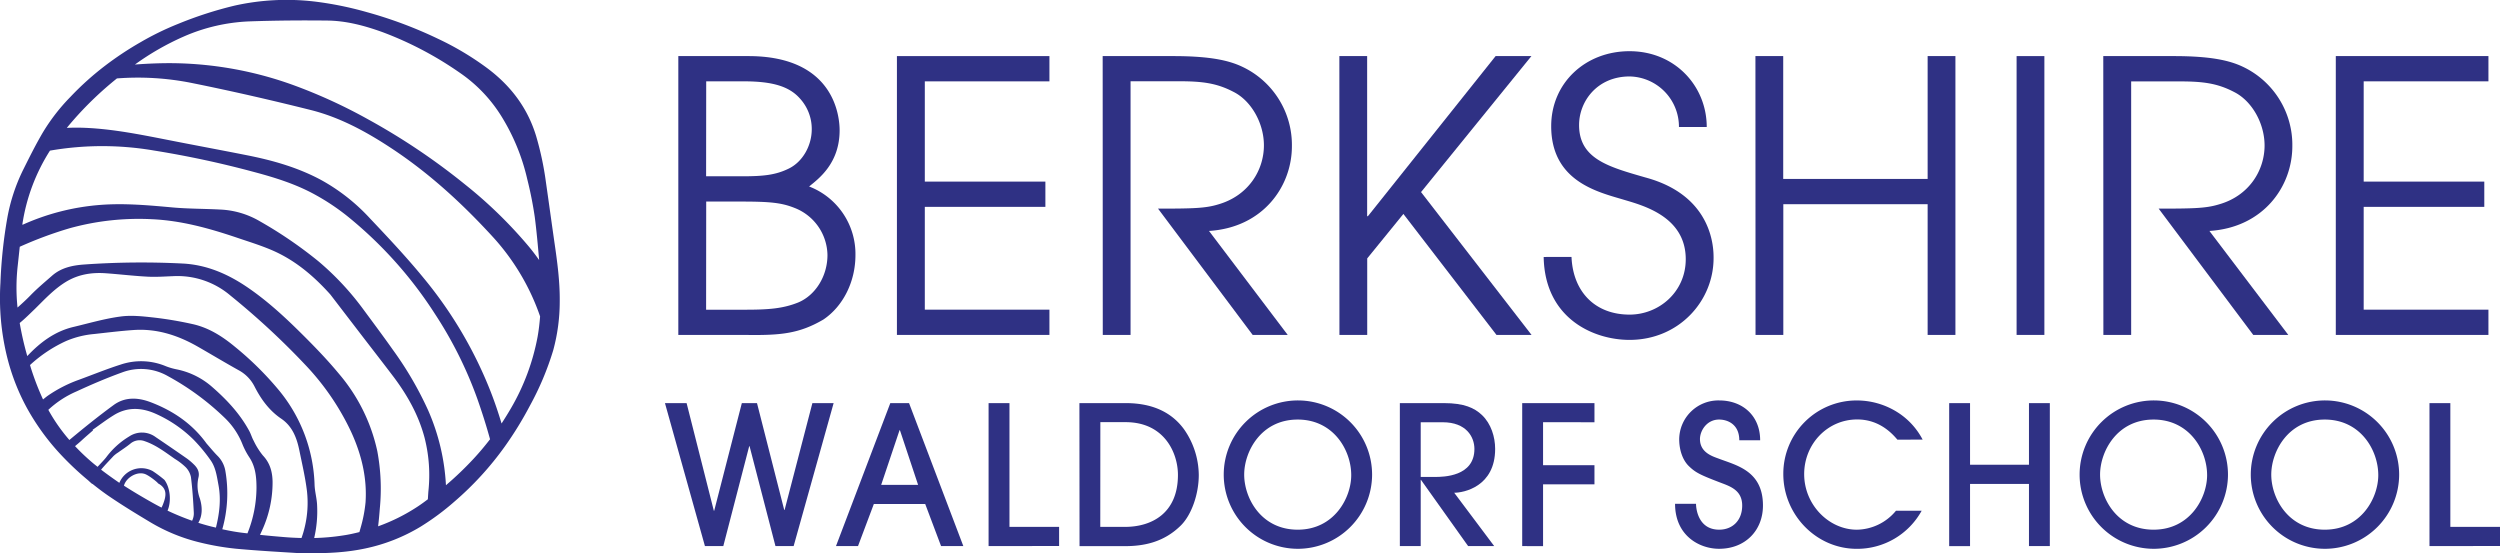 <svg id="Layer_1" data-name="Layer 1" xmlns="http://www.w3.org/2000/svg" viewBox="0 0 989.8 219.04"><defs><style>.cls-1{fill:#2f3184;}</style></defs><title>BWLogo_blue</title><path class="cls-1" d="M379.07,503.61h27.75c34.77,0,36.11,24.91,36.11,29.39,0,13-8.2,19.1-12.08,22.23a28.63,28.63,0,0,1,18.35,27.15c0,10.6-4.93,20.3-12.68,25.52-9.4,5.52-16.71,6.27-29.7,6.12H379.07Zm11,47.59H404c8.65,0,13.58-.45,18.95-3.13s8.95-9,8.95-15.52a17.86,17.86,0,0,0-4.62-12.08c-4.33-4.93-11-6.87-22.38-6.87H390.11Zm0,52.82h15.52c9.25,0,14.92-.45,20.89-2.84,6.86-2.83,11.64-10.44,11.64-18.8a20.37,20.37,0,0,0-13-18.65c-5.22-2.08-9.7-2.53-21.49-2.53H390.11Z" transform="translate(-110.51 -481.4)"/><path class="cls-1" d="M465.62,503.61H526v10H476.66v39.69H524.4v10H476.66V604H526v10H465.62Z" transform="translate(-110.51 -481.4)"/><path class="cls-1" d="M547.08,503.61h28c14.78,0,22.09,1.79,27.16,4.17A34.21,34.21,0,0,1,622,539.27c0,16-11.48,32.22-32.82,33.57L620.34,614H606.47L569,564c14,0,18.8-.15,23.72-1.64,12.09-3.43,18.2-13.58,18.2-23.42,0-8.66-4.92-17.61-12.08-21.19-6.57-3.43-12.24-4.18-21.49-4.18H558.12V614h-11Z" transform="translate(-110.51 -481.4)"/><path class="cls-1" d="M640.79,503.61h11V567h.3l50.58-63.41h14.17l-43.71,53.86L716.88,614H703l-36.86-47.9-14.32,17.61V614h-11Z" transform="translate(-110.51 -481.4)"/><path class="cls-1" d="M732.7,583.13c.6,13.88,9.4,22.83,23,22.83,11.64,0,22.23-9,22.23-21.93,0-17-17.16-21.34-24.62-23.58-10-3-28.65-7.16-28.65-29.09,0-17.16,13.58-29.69,31-29.69,18.05,0,30.58,13.87,30.58,30h-11a19.91,19.91,0,0,0-19.54-20c-12.68,0-20,9.7-20,19.25,0,13.43,11.78,16.56,26.25,20.74,27.16,7.31,27,28.65,27,31.93,0,17-13.73,32.38-33.27,32.38-14.33,0-33.57-8.51-34-32.83Z" transform="translate(-110.51 -481.4)"/><path class="cls-1" d="M805.52,503.61h11v48.64H873.7V503.61h11V614h-11V562.24H816.56V614h-11Z" transform="translate(-110.51 -481.4)"/><path class="cls-1" d="M908.92,503.61h11V614h-11Z" transform="translate(-110.51 -481.4)"/><path class="cls-1" d="M943.24,503.61h28c14.77,0,22.08,1.79,27.15,4.17a34.2,34.2,0,0,1,19.7,31.49c0,16-11.49,32.22-32.83,33.57L1016.49,614h-13.87l-37.45-50c14,0,18.8-.15,23.72-1.64C1001,559,1007.1,548.81,1007.1,539c0-8.66-4.93-17.61-12.09-21.19-6.57-3.43-12.23-4.18-21.48-4.18H954.28V614h-11Z" transform="translate(-110.51 -481.4)"/><path class="cls-1" d="M1035.3,503.61h60.43v10h-49.39v39.69h47.75v10h-47.75V604h49.39v10H1035.3Z" transform="translate(-110.51 -481.4)"/><path class="cls-1" d="M417.53,697.61l-10.25-39.54h-.15l-10.25,39.54h-7.27L373.78,641h8.57l10.78,42.6h.15L404.22,641h6l10.78,42.3h.15l11-42.3h8.41l-15.83,56.6Z" transform="translate(-110.51 -481.4)"/><path class="cls-1" d="M483.1,697.61l-6.28-16.67H456.48l-6.27,16.67h-8.72L463,641h7.42l21.49,56.6ZM474,673.36l-7.19-21.64h-.15l-7.27,21.64Z" transform="translate(-110.51 -481.4)"/><path class="cls-1" d="M501.91,697.61V641h8.27v49h19.65v7.57Z" transform="translate(-110.51 -481.4)"/><path class="cls-1" d="M537.87,641h18.35c11.78,0,18.82,4.51,23.1,10.4a32,32,0,0,1,5.81,18.05c0,7.65-2.9,15.84-7.11,20-6.5,6.42-14.15,8.18-22.1,8.18h-18Zm8.26,49H556c10,0,20.88-5,20.88-20.58,0-8.56-5.27-20.88-20.72-20.88h-10Z" transform="translate(-110.51 -481.4)"/><path class="cls-1" d="M624.3,698.68a29.37,29.37,0,1,1,29.45-29.22A29.44,29.44,0,0,1,624.3,698.68Zm0-51.17c-14.61,0-21.19,12.78-21.19,21.8,0,9.26,6.66,21.8,21.19,21.8s21.19-12.7,21.19-21.57C645.49,659.52,638.37,647.51,624.3,647.51Z" transform="translate(-110.51 -481.4)"/><path class="cls-1" d="M691.77,697.61,673.1,671.38H673v26.23h-8.26V641H682.2c8,0,12.09,1.91,15.07,4.74,3.6,3.45,5.2,8.65,5.2,13.39,0,15-12.54,17.36-16.21,17.36l15.83,21.11ZM673,670.23h5.66c3.36,0,15.6-.15,15.6-11.09,0-4.74-3.21-10.56-12.54-10.56H673Z" transform="translate(-110.51 -481.4)"/><path class="cls-1" d="M713.18,697.61V641h28.61v7.57H721.44v17h20.35v7.58H721.44v24.47Z" transform="translate(-110.51 -481.4)"/><path class="cls-1" d="M782,680.86c0,1.91.84,10.25,9.17,10.25,5.21,0,9.11-3.59,9.11-9.56,0-6.35-5.2-7.73-9.11-9.26-7.57-2.9-9.4-3.82-12-6.34s-3.83-6.66-3.83-10.64a15.51,15.51,0,0,1,15.83-15.37c9.41,0,16.22,6.2,16.22,15.76h-8.26c0-6.28-4.59-8.19-8-8.19-4.89,0-7.57,4.44-7.57,7.73,0,5.43,5.13,6.88,7.57,7.8,7.12,2.68,17.37,4.89,17.37,18.51,0,9.87-7,17.13-17.37,17.13-7.8,0-17.43-5.2-17.43-17.82Z" transform="translate(-110.51 -481.4)"/><path class="cls-1" d="M861.73,655.47c-1.68-1.92-6.73-8-15.91-8-11.78,0-21,9.72-21,21.65,0,12.16,9.8,22,20.89,22a20.49,20.49,0,0,0,15.45-7.5h10.17a29.15,29.15,0,0,1-25.7,15.07c-16.06,0-29.07-13.54-29.07-29.6a29,29,0,0,1,29.15-29.14A30.09,30.09,0,0,1,863,645.45a28.42,28.42,0,0,1,8.72,10Z" transform="translate(-110.51 -481.4)"/><path class="cls-1" d="M913.82,697.61V673H890.49v24.63h-8.26V641h8.26v24.4h23.33V641h8.26v56.6Z" transform="translate(-110.51 -481.4)"/><path class="cls-1" d="M963.16,698.68a29.37,29.37,0,1,1,29.45-29.22A29.44,29.44,0,0,1,963.16,698.68Zm0-51.17c-14.61,0-21.19,12.78-21.19,21.8,0,9.26,6.66,21.8,21.19,21.8s21.19-12.7,21.19-21.57C984.35,659.52,977.23,647.51,963.16,647.51Z" transform="translate(-110.51 -481.4)"/><path class="cls-1" d="M1030.93,698.68a29.37,29.37,0,1,1,29.45-29.22A29.43,29.43,0,0,1,1030.93,698.68Zm0-51.17c-14.61,0-21.18,12.78-21.18,21.8,0,9.26,6.65,21.8,21.18,21.8s21.19-12.7,21.19-21.57C1052.12,659.52,1045,647.51,1030.93,647.51Z" transform="translate(-110.51 -481.4)"/><path class="cls-1" d="M1072.39,697.61V641h8.26v49h19.66v7.57Z" transform="translate(-110.51 -481.4)"/><path class="cls-1" d="M330,577.22c-1.13-7.92-2.22-15.85-3.36-23.78a121.21,121.21,0,0,0-3.89-18.25c-3.39-11.1-10-19.8-19.22-26.72A114.31,114.31,0,0,0,284,496.79a169.06,169.06,0,0,0-28.37-10.62A135.06,135.06,0,0,0,235,482a94.48,94.48,0,0,0-31.5,1.6,152.51,152.51,0,0,0-22.53,7.28,112.9,112.9,0,0,0-14.79,7.22,128.83,128.83,0,0,0-14,9.27,115,115,0,0,0-13.75,12.35,76.72,76.72,0,0,0-10.79,13.85c-3,5.06-5.59,10.3-8.2,15.54a71.88,71.88,0,0,0-6,18.36,189,189,0,0,0-2.76,26,97.67,97.67,0,0,0,2.61,29.15,84.53,84.53,0,0,0,8,20.53A92.28,92.28,0,0,0,135,661.83a117.19,117.19,0,0,0,10.43,9.76c.53.5,1,.93,1.61,1.45a.61.61,0,0,1,0-.13c2.32,1.86,4.69,3.66,7.17,5.32,5.18,3.51,10.54,6.77,15.93,10a70.38,70.38,0,0,0,19.76,8,102.81,102.81,0,0,0,14.15,2.43c9.51.87,19.06,1.36,24.89,1.75,11.32.19,18.86-.3,26.31-1.89A70.21,70.21,0,0,0,277,689.94a99.75,99.75,0,0,0,13.49-10,123.53,123.53,0,0,0,19.9-21.78,140.07,140.07,0,0,0,9.89-16.08,114.47,114.47,0,0,0,9.26-22,73.4,73.4,0,0,0,2.58-19.27C332.21,592.9,331.15,585.06,330,577.22ZM183.25,495.87a71.65,71.65,0,0,1,25.89-6c10.33-.36,20.66-.45,31-.33,7.46.09,14.64,2,21.65,4.52a138,138,0,0,1,30.88,16.23A57.71,57.71,0,0,1,309,527.39a81.71,81.71,0,0,1,10.24,24.86,150.72,150.72,0,0,1,3,15.11c.73,5.65,1.23,11.33,1.73,17-1.3-1.82-2.65-3.62-4.11-5.37a176,176,0,0,0-25-24.37,260,260,0,0,0-38.49-25.9,206.91,206.91,0,0,0-29.34-13.49,144.72,144.72,0,0,0-47.49-8.81c-5.23-.07-10.43.15-15.61.53A104.94,104.94,0,0,1,183.25,495.87ZM150.53,667.35c1.74-2.08,3.72-4.08,4.9-5.37a11,11,0,0,1,1.82-1.41c1.61-1.16,3.29-2.23,4.83-3.48a5.66,5.66,0,0,1,5.77-1c4.43,1.51,8.1,4.36,11.9,7a24.56,24.56,0,0,1,4.26,3.27,7.78,7.78,0,0,1,2.1,3.92c.58,4.67.9,9.38,1.13,14.09a6.52,6.52,0,0,1-.67,3.2,100.26,100.26,0,0,1-9.73-4c1.6-3.67,1.06-9.1-1.23-12.18a48.5,48.5,0,0,0-4.65-3.48,9.43,9.43,0,0,0-13.2,4.66C155.3,670.86,152.88,669.16,150.53,667.35Zm19.8,12.79c-3.64-2.06-7.24-4.19-10.75-6.45.91-3.34,5.45-5.91,8.61-4.5,1.88.85,5,3.43,4.85,3.57,3.94,2.09,3.22,5.19,2,8.33a12.25,12.25,0,0,1-.58,1.28Q172.39,681.31,170.33,680.14Zm18.7,8.24c1.53-2.61,1.76-5.84.6-9.65a14.56,14.56,0,0,1-.58-8.15c.59-2.22-.32-3.92-1.86-5.37A23.25,23.25,0,0,0,184.6,663q-6.18-4.31-12.42-8.52a9.09,9.09,0,0,0-10.53-.27,31.67,31.67,0,0,0-9,8.12c-.68.92-2.09,2.37-3.51,3.9l-1.48-1.19a81.75,81.75,0,0,1-7.44-7c.91-.79,1.84-1.54,2.51-2.17,1.5-1.4,3.07-2.72,4.61-4.08l-.16-.22c2.77-1.93,5.47-4,8.34-5.77,5.27-3.28,10.78-3.11,16.35-.7a50.53,50.53,0,0,1,15.2,10.29,64.17,64.17,0,0,1,6.66,8c2.17,2.92,2.61,6.48,3.27,10,1.09,5.76.38,11.36-1,16.9Q192.48,689.5,189,688.38Zm9.49,2.56A51.88,51.88,0,0,0,199.76,668a11,11,0,0,0-3.17-6.17c-1.52-1.53-2.87-3.21-4.3-4.83-5.62-7.8-13.21-12.95-22.08-16.34-5.07-1.94-10.21-2.19-14.72,1.11-6,4.39-11.8,9.06-17.51,13.83a69.52,69.52,0,0,1-8.09-11.48c-.09-.15-.16-.31-.24-.47a38.94,38.94,0,0,1,11.2-7.3c5.9-2.73,11.91-5.3,18-7.5a21.35,21.35,0,0,1,18.18,1.49,103.53,103.53,0,0,1,22.82,16.86,29.51,29.51,0,0,1,6.54,9.8,29.08,29.08,0,0,0,2.74,5.32c2.49,3.68,2.91,7.73,2.93,12a49,49,0,0,1-3.58,18.25l-1.64-.19C204,692.05,201.27,691.54,198.52,690.94Zm14.93,2.22c.27-.58.55-1.16.81-1.76a45.43,45.43,0,0,0,4.17-19.26c-.07-3.92-1-7.41-3.83-10.4a28.86,28.86,0,0,1-3.65-5.82c-.7-1.25-1.08-2.67-1.77-3.92-3.67-6.78-8.84-12.31-14.61-17.34a30.31,30.31,0,0,0-14-7,25,25,0,0,1-4.57-1.34,25.34,25.34,0,0,0-17.8-.55c-5.57,1.78-11,4-16.47,6a53.27,53.27,0,0,0-12.29,6.3c-.66.47-1.29,1-1.89,1.48a105.72,105.72,0,0,1-4.72-12.18c-.16-.48-.29-1-.44-1.44a54.21,54.21,0,0,1,14.26-9.5,36.4,36.4,0,0,1,11.15-2.79c5.21-.57,10.4-1.22,15.62-1.58,9.18-.63,17.55,2.09,25.41,6.59,5.43,3.11,10.79,6.34,16.26,9.38a15,15,0,0,1,6.21,6.42c2.55,5,5.78,9.46,10.49,12.67,4.47,3,6.22,7.63,7.24,12.6,1.09,5.33,2.34,10.65,3,16a41.23,41.23,0,0,1-.87,14.37,37.84,37.84,0,0,1-1.28,4.32c-2.13-.06-4.26-.16-6.38-.33C220.15,693.81,216.8,693.51,213.45,693.16Zm21.45,1.25a46.4,46.4,0,0,0,1.16-12.93c-.09-2.7-.9-5.38-1-8.09a61.7,61.7,0,0,0-13.93-37.25,124.9,124.9,0,0,0-17.59-17.43c-5-4.15-10.41-7.59-16.81-9a147.54,147.54,0,0,0-15.32-2.59c-4.42-.49-9-1-13.33-.38-6.22.84-12.32,2.63-18.45,4.09-7.45,1.76-13.27,6.17-18.32,11.55a124.2,124.2,0,0,1-3-13.1c2.09-1.71,4-3.63,6-5.55,3.87-3.81,7.55-7.82,12.26-10.71,4.91-3,10.23-3.83,15.82-3.43s11,1.06,16.57,1.35c3.42.18,6.87-.08,10.31-.21a32.33,32.33,0,0,1,22.48,7.69,301.53,301.53,0,0,1,30,27.82,100,100,0,0,1,17.9,26.4c4,8.77,6.23,18,5.59,27.63a54.73,54.73,0,0,1-2,10.24c-.14.52-.28,1-.43,1.55-2.08.52-4.19,1-6.33,1.31A86.67,86.67,0,0,1,234.9,694.41Zm41.24-12.63a73.28,73.28,0,0,1-15.93,8c.29-2.35.5-4.72.68-7.08a80.74,80.74,0,0,0-1-22.7,69.94,69.94,0,0,0-15.26-30.7c-4.71-5.68-9.88-11-15.13-16.2C222.9,606.57,216,600.24,208.25,595s-16.13-8.83-25.58-9.27a322.28,322.28,0,0,0-38.94.4c-4.63.34-9.06,1.29-12.67,4.48-2.89,2.54-5.85,5-8.53,7.77-1.63,1.67-3.34,3.24-5.08,4.78a76.59,76.59,0,0,1,.07-16.51c.28-2.52.54-5,.81-7.55a155.28,155.28,0,0,1,19.5-7.26,102.33,102.33,0,0,1,33-3.64c11.64.55,22.67,3.64,33.58,7.33,4.47,1.52,9,2.91,13.34,4.74,9.32,3.91,16.86,10.27,23.56,17.74q5.8,7.57,11.62,15.15c4.38,5.71,8.8,11.38,13.15,17.11,5.62,7.42,10.15,15.41,12.54,24.49a59.85,59.85,0,0,1,1.52,20.94c-.08.8-.15,2.14-.23,3.37C278.69,680,277.44,680.91,276.14,681.78Zm10.93-8.27a84.66,84.66,0,0,0-7-29.55A137.09,137.09,0,0,0,266,619.82c-3.91-5.54-8-11-12-16.42a109.87,109.87,0,0,0-17.47-18.59A168.27,168.27,0,0,0,213.38,569a33.86,33.86,0,0,0-15.79-4.64c-6.2-.33-12.43-.27-18.61-.82-9.63-.87-19.22-1.76-28.9-1a91.76,91.76,0,0,0-30.69,7.88c0-.13,0-.26,0-.38a74.85,74.85,0,0,1,10.9-29A121.29,121.29,0,0,1,171.5,541a387.46,387.46,0,0,1,39.27,8.41c8.45,2.24,16.81,4.83,24.48,9.06a88.49,88.49,0,0,1,12.65,8.41,162.54,162.54,0,0,1,34.83,38.83,158.85,158.85,0,0,1,16.74,33.52c1.87,5.32,3.58,10.67,5.06,16.08-2.09,2.7-4.28,5.32-6.62,7.83A130.56,130.56,0,0,1,287.07,673.51Zm25.72-30.44c-1.16,2-2.41,4-3.7,6-1.24-4.13-2.62-8.23-4.19-12.28a165.35,165.35,0,0,0-26.57-45.2c-6.75-8.26-14.09-16.06-21.43-23.82a76.05,76.05,0,0,0-19.29-15.13c-9.19-4.94-19.09-7.74-29.25-9.76-10.42-2.07-20.87-4-31.29-6.06-10.74-2.1-21.45-4.28-32.42-4.79q-3.87-.18-7.68,0c.75-.93,1.52-1.84,2.31-2.75a134.67,134.67,0,0,1,17.53-16.83,108.44,108.44,0,0,1,29.41,1.76c15.86,3.2,31.65,6.82,47.34,10.75,11.34,2.85,21.59,8.38,31.34,14.76,15.4,10.06,28.82,22.41,41.17,35.95a90.23,90.23,0,0,1,18.28,31c-.22,2.73-.52,5.43-1,8.09A88.26,88.26,0,0,1,312.79,643.07Z" transform="translate(-110.51 -481.4)"/></svg>